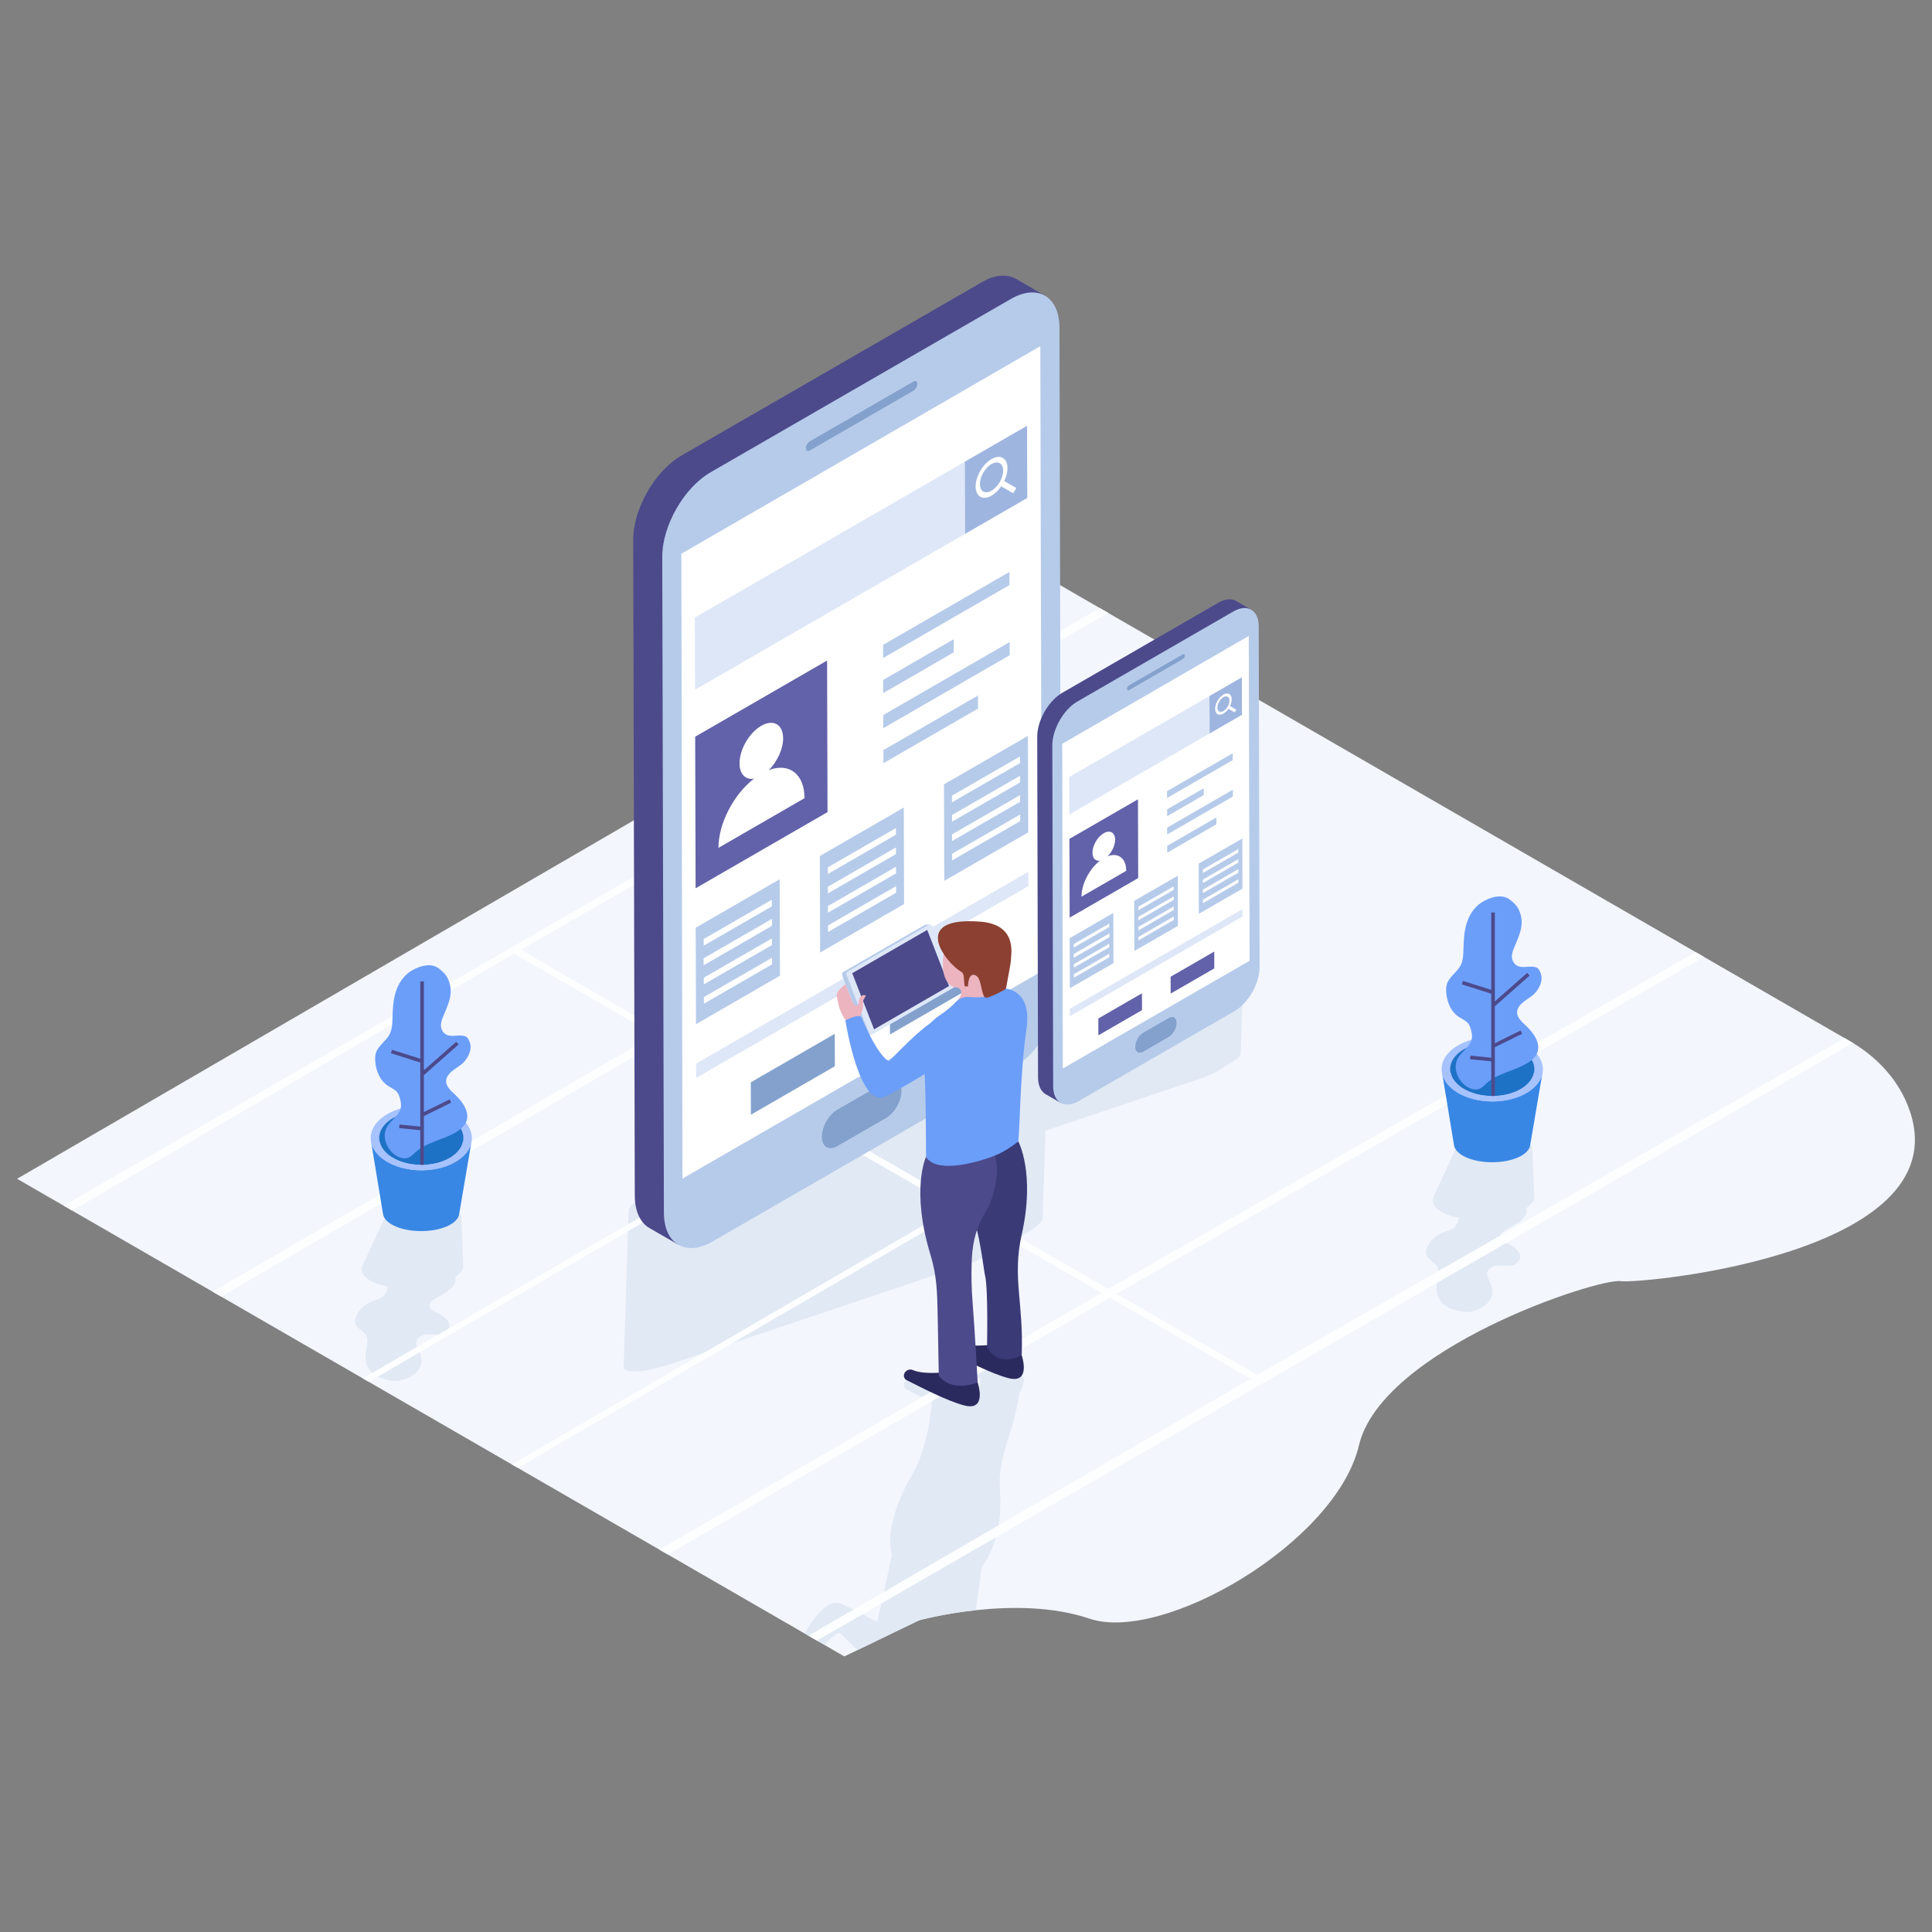 <?xml version="1.0" ?><!DOCTYPE svg  PUBLIC '-//W3C//DTD SVG 1.1//EN'  'http://www.w3.org/Graphics/SVG/1.1/DTD/svg11.dtd'><svg enable-background="new 0 0 126 126" id="Layer_1" version="1.1" viewBox="0 0 126 126" xml:space="preserve" xmlns="http://www.w3.org/2000/svg" xmlns:xlink="http://www.w3.org/1999/xlink"><rect x="0" y="0" width="126" height="126" fill="#808080" stroke="none"/><g><path d="M105.704,83.554c-1.485-0.216-15.588,4.404-17.082,10.722   c-1.495,6.327-12.777,12.911-17.581,11.285c-4.804-1.626-11.103,0.113-11.103,0.113l-3.967,1.918l-0.902,0.432   h-0.009L1.115,76.878l67.313-39.126l52.233,30.159c1.645,0.949,3.018,2.36,3.732,4.118   C128.36,81.73,107.067,83.742,105.704,83.554z" fill="#F3F6FD"/><g><g><g><g><path d="M81.094,63.463l-0.18,5.28c0,0.13-0.19,0.3-0.49,0.48c-0.07,0.05-0.14,0.09-0.23,0.14       l-0.74,0.46c-0.29,0.17-0.7,0.36-1.14,0.51l-10,3.36c-0.05,0.02-0.09,0.03-0.13,0.04l-0.18,5.68       c-0.01,0.25-0.38,0.59-0.97,0.94c0.01,0.01,0.01,0,0.02,0l-1.86,1.14c-0.57,0.34-1.35,0.7-2.19,0.981       l-19.26,6.48c-1.71,0.58-3.1,0.65-3.07,0.17l0.32-10.16c0.02-0.25,0.38-0.59,0.95-0.94l1.63-0.99       c0.01,0,0.02-0.01,0.03-0.019c0.58-0.38,1.44-0.8,2.41-1.12l19.24-6.48c0.59-0.2,1.14-0.33,1.61-0.41       l0.02-0.5c0.01-0.13,0.19-0.3,0.49-0.49l0.97-0.58c0.3-0.18,0.7-0.37,1.15-0.52l10-3.37       C80.384,63.243,81.104,63.204,81.094,63.463z" fill="#E1E9F4"/></g></g></g></g><g><path d="M65.214,97.253c-0.18-2.27,0.87-3.67,1.27-6.4c0,0,0,0,0-0.01c0,0,0.96-1.54-0.64-1.21    c-0.5,0.1-1.28-1.25-1.89-1.04l-0.68,0.28l-0.1,0.98c0.13,0,0.6-0.02,0.76-0.01h0.01    c-0.01,0.2-0.05,0.65-0.1,1.21c-0.04-0.16-0.08-0.271-0.08-0.271s-0.19-0.79-2.26-0.65    c-2.1,0.13-1.88-0.34-2.3-0.16c-0.31,0.13-0.34,0.519-0.07,0.66c0.44,0.22,1.03,0.52,1.65,0.81l-0.21,1.58    c-0.26,1.15-0.45,2.04-1.09,3.15c-1.99,3.48-1.32,5.21-1.32,5.21s-0.55,2.77-0.97,4.4    c-0.81-0.45-1.65-0.88-2.31-1.18c-0.832-0.374-1.734,0.767-2.404,1.931l1.26,0.728    c0.713-0.743,1.014-0.789,1.014-0.789c0.415,0.426,0.811,0.81,1.175,1.138l0.042-0.02l3.967-1.918    c0,0,1.553-0.428,3.703-0.661c0.167-1.287,0.35-2.371,0.373-2.809C64.014,102.204,65.474,100.514,65.214,97.253z    " fill="#E1E9F4"/></g><g><g><path d="M100.069,77.999c-0.004-0.026-0-0.046-0.015-0.072c0.003-0.013,0.006-0.026-0.002-0.04     l-0.124-3.005c-0.008-0.197-0.248-0.381-0.708-0.519c-0.872-0.27-2.322-0.27-3.32,0     c-0.52,0.138-0.851,0.329-0.943,0.526l-1.415,3.044l-0.001,0.006c-0.014,0.02-0.018,0.04-0.033,0.059h0.01     c-0.206,0.401,0.013,0.822,0.687,1.131c0.263,0.124,0.573,0.217,0.921,0.276     c-0.001,0.006,0.007,0.013,0.006,0.02c0.028,0.151-0.057,0.309-0.159,0.46     c-0.07,0.092-0.14,0.184-0.255,0.256c-0.161,0.099-0.384,0.158-0.58,0.23     c-0.622,0.243-0.963,0.664-1.088,1.059c-0.048,0.131-0.076,0.263-0.033,0.388     c0.086,0.296,0.534,0.493,0.705,0.769c0.132,0.223,0.085,0.487,0.042,0.736c-0.068,0.361-0.117,0.73-0.03,1.071     c0.086,0.342,0.316,0.671,0.758,0.894c0.289,0.145,1.155,0.44,1.819,0.145     c0.277-0.125,0.537-0.263,0.695-0.44c0.533-0.572,0.318-1.012,0.078-1.571     c-0.068-0.151-0.134-0.309-0.078-0.473c0.057-0.171,0.265-0.348,0.555-0.394     c0.404-0.066,0.807,0.059,1.171-0.053c0.183-0.059,0.304-0.25,0.348-0.316     c0.167-0.263-0.014-0.585-0.262-0.782c-0.169-0.145-0.428-0.243-0.642-0.362     c-0.213-0.125-0.378-0.289-0.317-0.48c0.068-0.223,0.426-0.401,0.732-0.565     c0.579-0.322,1.104-0.763,0.937-1.15c-0.007-0.013-0.006-0.02-0.023-0.033     C99.887,78.564,100.079,78.275,100.069,77.999z" fill="#E1E9F4"/></g></g><g><g><path d="M30.223,82.49c-0.004-0.026-0-0.046-0.015-0.072c0.003-0.013,0.006-0.026-0.002-0.04     l-0.124-3.005c-0.008-0.197-0.248-0.381-0.708-0.519c-0.872-0.27-2.322-0.27-3.32,0     c-0.52,0.138-0.851,0.329-0.943,0.526l-1.415,3.044l-0.001,0.006c-0.014,0.02-0.018,0.04-0.033,0.059h0.01     c-0.206,0.401,0.013,0.822,0.687,1.131c0.263,0.124,0.573,0.217,0.921,0.276     c-0.001,0.006,0.007,0.013,0.006,0.02c0.028,0.151-0.057,0.309-0.159,0.46     c-0.07,0.092-0.14,0.184-0.255,0.256c-0.161,0.099-0.384,0.158-0.58,0.23     c-0.622,0.243-0.963,0.664-1.088,1.059c-0.048,0.131-0.076,0.263-0.033,0.388     c0.086,0.296,0.534,0.493,0.705,0.769c0.132,0.223,0.085,0.487,0.042,0.736c-0.068,0.361-0.117,0.73-0.03,1.071     c0.086,0.342,0.316,0.671,0.758,0.894c0.289,0.145,1.155,0.44,1.819,0.145     c0.277-0.125,0.537-0.263,0.695-0.44c0.533-0.572,0.318-1.012,0.078-1.571     c-0.068-0.151-0.134-0.309-0.078-0.473c0.057-0.171,0.265-0.348,0.555-0.394     c0.404-0.066,0.807,0.059,1.171-0.053c0.183-0.059,0.304-0.25,0.348-0.316     c0.167-0.263-0.014-0.585-0.262-0.782c-0.169-0.145-0.428-0.243-0.642-0.362     c-0.213-0.125-0.378-0.289-0.317-0.48c0.068-0.223,0.426-0.401,0.732-0.565     c0.579-0.322,1.104-0.763,0.937-1.15c-0.007-0.013-0.006-0.02-0.023-0.033     C30.041,83.055,30.234,82.766,30.223,82.49z" fill="#E1E9F4"/></g></g><polygon fill="#FDFEFF" points="120.299,67.702 81.988,89.671 72.82,84.378 111.132,62.409 110.581,62.091    72.269,84.06 43.675,67.552 81.988,45.581 81.438,45.264 43.125,67.234 33.962,61.943 72.275,39.973    71.725,39.655 4.152,78.631 4.702,78.949 33.528,62.195 42.691,67.485 13.865,84.239 14.415,84.557 43.242,67.803    52.489,73.142 23.662,89.896 24.054,90.122 52.88,73.368 62.207,78.753 33.38,95.507 33.767,95.73 62.594,78.976    71.836,84.312 43.009,101.067 43.559,101.384 72.386,84.63 81.554,89.923 52.727,106.677 53.277,106.995    120.85,68.019  "/><g><g><g><g><g><g><g enable-background="new    "><path d="M68.147,19.286l-1.884-1.099c-0.576-0.322-1.366-0.292-2.225,0.216L44.444,29.709          c-1.739,1.004-3.158,3.49-3.147,5.515l0.102,42.768c0.01,1.028,0.367,1.755,0.948,2.094l1.9,1.095          C43.667,80.843,67.577,18.953,68.147,19.286z" fill="#4C4A8B"/><path d="M69.095,21.371c-0.005-2.032-1.418-2.884-3.17-1.873L46.343,30.801          c-1.744,1.007-3.157,3.49-3.152,5.522l0.107,42.765c0.005,2.049,1.426,2.888,3.17,1.881l19.583-11.303          c1.752-1.011,3.156-3.481,3.151-5.531L69.095,21.371z" fill="#B6CBEA"/></g></g><path d="M52.559,29.224c-0-0.157,0.114-0.359,0.258-0.442l6.756-3.9        c0.144-0.083,0.25-0.009,0.251,0.148c0,0.169-0.105,0.364-0.249,0.448l-6.756,3.9        C52.675,29.461,52.559,29.392,52.559,29.224z" fill="#83A1CC"/><g><path d="M53.603,74.139c0.002,0.663,0.45,0.928,1.017,0.601l3.168-1.829         c0.567-0.327,1.005-1.104,1.003-1.767c-0.002-0.663-0.443-0.932-1.009-0.605l-3.168,1.829         C54.047,72.695,53.601,73.476,53.603,74.139z" fill="#83A1CC"/></g></g><polygon fill="#FFFFFF" points="44.509,76.862 44.437,36.112 67.847,22.577 67.946,63.342      "/></g><g><g><polygon fill="#B6CBEA" points="65.836,37.296 65.838,38.154 57.594,42.914 57.591,42.056       "/></g><g><polygon fill="#B6CBEA" points="65.849,41.872 65.851,42.73 57.607,47.49 57.604,46.632       "/></g><g><polygon fill="#B6CBEA" points="62.2,41.687 62.202,42.545 57.6,45.202 57.598,44.344       "/></g><g enable-background="new    "><g><path d="M65.491,31.373l0.792,0.452l-0.2,0.344l-0.79-0.45         c-0.185,0.268-0.403,0.478-0.624,0.606c-0.267,0.154-0.534,0.191-0.735,0.074         c-0.408-0.23-0.41-0.985-0.005-1.687c0.201-0.348,0.467-0.618,0.733-0.772         c0.266-0.154,0.532-0.191,0.735-0.076c0.196,0.112,0.306,0.349,0.307,0.667         C65.705,30.797,65.627,31.09,65.491,31.373z M65.201,31.439c0.144-0.247,0.222-0.511,0.222-0.745         c-0.001-0.231-0.08-0.404-0.225-0.484c-0.148-0.084-0.341-0.058-0.534,0.054         c-0.193,0.112-0.388,0.309-0.535,0.563c-0.294,0.509-0.292,1.06,0.004,1.229         c0.148,0.084,0.342,0.057,0.535-0.055C64.861,31.889,65.054,31.693,65.201,31.439" fill="#FFFFFF"/></g><g><path d="M62.913,30.117l4.069-2.349l0.013,4.708l-4.069,2.349L62.913,30.117z M66.083,32.169         l0.2-0.344l-0.792-0.452c0.137-0.283,0.215-0.577,0.214-0.843c-0.001-0.318-0.111-0.556-0.307-0.667         c-0.203-0.115-0.469-0.078-0.735,0.076c-0.266,0.154-0.532,0.423-0.733,0.772         c-0.405,0.702-0.403,1.458,0.005,1.687c0.201,0.117,0.468,0.08,0.735-0.074         c0.221-0.128,0.439-0.338,0.624-0.606L66.083,32.169" fill="#9EB5DF"/></g><g><path d="M64.663,30.264c0.193-0.111,0.386-0.138,0.534-0.054         c0.145,0.08,0.225,0.253,0.225,0.484c0.001,0.233-0.077,0.498-0.222,0.745         c-0.147,0.254-0.34,0.451-0.534,0.562c-0.194,0.112-0.388,0.139-0.535,0.055         c-0.296-0.168-0.297-0.72-0.004-1.229C64.275,30.573,64.47,30.375,64.663,30.264z" fill="#9EB5DF"/></g><g><polygon fill="#DEE7F8" points="62.913,30.117 62.926,34.825 66.995,32.475 45.329,44.984 45.316,40.276        "/></g></g><g><polygon fill="#FFFFFF" points="58.436,56.527 58.437,56.962 53.998,59.525 53.996,59.09       "/></g><g><polygon fill="#FFFFFF" points="58.44,57.79 58.441,58.222 54.001,60.786 54,60.354       "/></g><g><polygon fill="#FFFFFF" points="58.433,55.266 58.434,55.701 53.994,58.264 53.993,57.829       "/></g><g><polygon fill="#FFFFFF" points="58.429,54.002 58.43,54.437 53.99,57 53.989,56.565       "/></g><g><path d="M53.468,55.828l5.476-3.162l0.018,6.293l-5.476,3.162L53.468,55.828z M58.437,56.962        l-0.001-0.435L53.996,59.09l0.001,0.435L58.437,56.962 M58.43,54.437l-0.001-0.435l-4.44,2.563l0.001,0.435        L58.43,54.437 M58.434,55.701l-0.001-0.435l-4.44,2.563l0.001,0.435L58.434,55.701 M58.441,58.222        l-0.001-0.432L54,60.354l0.001,0.432L58.441,58.222" fill="#B6CBEA"/></g><g><polygon fill="#FFFFFF" points="66.524,49.329 66.525,49.764 62.085,52.327 62.084,51.892       "/></g><g><polygon fill="#FFFFFF" points="66.531,51.853 66.532,52.288 62.092,54.852 62.091,54.416       "/></g><g><polygon fill="#FFFFFF" points="66.534,53.117 66.536,53.549 62.096,56.112 62.095,55.68       "/></g><g><polygon fill="#FFFFFF" points="66.527,50.593 66.528,51.027 62.089,53.591 62.087,53.156       "/></g><g><path d="M61.563,51.155l5.476-3.162l0.018,6.293l-5.476,3.162L61.563,51.155z M66.532,52.288        l-0.001-0.435l-4.44,2.563l0.001,0.435L66.532,52.288 M66.525,49.764l-0.001-0.435l-4.44,2.563l0.001,0.435        L66.525,49.764 M66.528,51.027l-0.001-0.435l-4.44,2.563l0.001,0.435L66.528,51.027 M66.536,53.549        l-0.001-0.432l-4.44,2.563l0.001,0.432L66.536,53.549" fill="#B6CBEA"/></g><g><polygon fill="#83A1CC" points="63.515,62.186 63.521,64.299 58.045,67.461 58.039,65.348       "/></g><g enable-background="new    "><g><polygon fill="#83A1CC" points="54.442,67.424 54.448,69.537 48.972,72.699 48.966,70.586        "/></g><g><polygon fill="#DEE7F8" points="67.064,56.857 67.067,57.791 45.401,70.3 45.398,69.366        "/></g><g><polygon fill="#FFFFFF" points="50.345,62.464 50.346,62.896 45.907,65.459 45.905,65.027        "/></g><g><polygon fill="#FFFFFF" points="50.341,61.2 50.343,61.635 45.903,64.198 45.902,63.764        "/></g><g><polygon fill="#FFFFFF" points="50.334,58.676 50.336,59.111 45.896,61.674 45.895,61.239        "/></g><g><path d="M45.373,60.502l5.476-3.162l0.018,6.293l-5.476,3.162L45.373,60.502z M50.343,61.635         l-0.001-0.435l-4.44,2.563l0.001,0.435L50.343,61.635 M50.336,59.111l-0.001-0.435l-4.44,2.563l0.001,0.435         L50.336,59.111 M50.339,60.374l-0.001-0.435l-4.44,2.563l0.001,0.435L50.339,60.374 M50.346,62.896         l-0.001-0.432l-4.44,2.563l0.001,0.432L50.346,62.896" fill="#B6CBEA"/></g><g><polygon fill="#FFFFFF" points="50.338,59.94 50.339,60.374 45.899,62.938 45.898,62.503        "/></g></g><g><path d="M49.646,47.336c0.785-0.453,1.424-0.094,1.427,0.81c0.002,0.706-0.387,1.533-0.935,2.078        c1.319-0.498,2.326,0.238,2.33,1.832l-5.611,3.239c-0.004-1.594,0.995-3.489,2.312-4.513        c-0.549,0.089-0.937-0.289-0.939-0.996C48.228,48.883,48.858,47.791,49.646,47.336z" fill="#FFFFFF"/></g><g><path d="M45.338,48.046l8.603-4.967l0.028,9.885l-8.603,4.967L45.338,48.046z M46.857,55.295        l5.611-3.239c-0.004-1.594-1.012-2.33-2.33-1.832c0.548-0.544,0.937-1.371,0.935-2.078        c-0.003-0.905-0.642-1.263-1.427-0.81c-0.787,0.455-1.418,1.546-1.415,2.451        c0.002,0.706,0.39,1.085,0.939,0.996C47.852,51.806,46.853,53.702,46.857,55.295" fill="#6262AA"/></g><g><polygon fill="#B6CBEA" points="63.783,45.357 63.785,46.212 57.613,49.775 57.611,48.92       "/></g></g></g><g><g><g><g><g enable-background="new    "><path d="M81.597,39.765l-0.979-0.571c-0.299-0.167-0.71-0.152-1.156,0.112l-10.181,5.875          c-0.904,0.522-1.641,1.814-1.636,2.866l0.053,22.224c0.005,0.534,0.191,0.912,0.492,1.088l0.987,0.569          C68.876,71.753,81.301,39.592,81.597,39.765z" fill="#4C4A8B"/><path d="M82.09,40.848c-0.003-1.056-0.737-1.499-1.647-0.973l-10.176,5.874          c-0.906,0.523-1.64,1.814-1.638,2.869l0.056,22.223c0.003,1.065,0.741,1.501,1.647,0.978l10.176-5.874          c0.91-0.525,1.64-1.809,1.638-2.874L82.09,40.848z" fill="#B6CBEA"/></g></g><path d="M73.497,44.929c-0-0.082,0.059-0.187,0.134-0.23l3.511-2.026        c0.075-0.043,0.13-0.005,0.13,0.077c0,0.087-0.054,0.189-0.13,0.233l-3.511,2.027        C73.557,45.052,73.497,45.017,73.497,44.929z" fill="#83A1CC"/><g><path d="M74.039,68.269c0.001,0.344,0.234,0.482,0.528,0.312l1.646-0.95         c0.294-0.17,0.522-0.574,0.521-0.918c-0.001-0.344-0.23-0.484-0.524-0.315l-1.646,0.95         C74.27,67.519,74.038,67.925,74.039,68.269z" fill="#83A1CC"/></g></g><polygon fill="#FFFFFF" points="69.314,69.684 69.276,48.509 81.441,41.475 81.493,62.658      "/></g><g><g><polygon fill="#B6CBEA" points="80.396,49.124 80.397,49.57 76.113,52.043 76.112,51.597       "/></g><g><polygon fill="#B6CBEA" points="80.403,51.502 80.404,51.948 76.12,54.421 76.118,53.975       "/></g><g><polygon fill="#B6CBEA" points="78.507,51.406 78.508,51.851 76.116,53.232 76.115,52.786       "/></g><g enable-background="new    "><g><path d="M80.217,46.046l0.412,0.235l-0.104,0.178l-0.41-0.234         c-0.096,0.139-0.209,0.248-0.324,0.315c-0.139,0.08-0.277,0.099-0.382,0.038         c-0.212-0.119-0.213-0.512-0.003-0.877c0.105-0.181,0.243-0.321,0.381-0.401         c0.138-0.08,0.277-0.099,0.382-0.039c0.102,0.058,0.159,0.182,0.16,0.347         C80.328,45.746,80.288,45.899,80.217,46.046z M80.066,46.08c0.075-0.128,0.116-0.266,0.115-0.387         c-0-0.12-0.042-0.21-0.117-0.252c-0.077-0.044-0.177-0.03-0.278,0.028         c-0.1,0.058-0.202,0.161-0.278,0.293c-0.153,0.264-0.152,0.551,0.002,0.638         c0.077,0.044,0.178,0.03,0.278-0.029C79.889,46.314,79.99,46.212,80.066,46.08" fill="#FFFFFF"/></g><g><path d="M78.877,45.393l2.114-1.221l0.007,2.446l-2.114,1.221L78.877,45.393z M80.525,46.459         l0.104-0.178l-0.412-0.235c0.071-0.147,0.112-0.3,0.111-0.438c-0.001-0.165-0.058-0.289-0.16-0.347         c-0.105-0.06-0.244-0.041-0.382,0.039c-0.138,0.08-0.276,0.22-0.381,0.401         c-0.21,0.365-0.209,0.757,0.003,0.877c0.105,0.061,0.243,0.042,0.382-0.038         c0.115-0.066,0.228-0.176,0.324-0.315L80.525,46.459" fill="#9EB5DF"/></g><g><path d="M79.787,45.469c0.1-0.058,0.201-0.072,0.278-0.028         c0.075,0.042,0.117,0.132,0.117,0.252c0,0.121-0.04,0.259-0.115,0.387         c-0.076,0.132-0.177,0.234-0.278,0.292c-0.101,0.058-0.201,0.072-0.278,0.029         c-0.154-0.087-0.154-0.374-0.002-0.638C79.585,45.63,79.686,45.528,79.787,45.469z" fill="#9EB5DF"/></g><g><polygon fill="#DEE7F8" points="78.877,45.393 78.884,47.84 80.998,46.619 69.74,53.119 69.733,50.672        "/></g></g><g><polygon fill="#FFFFFF" points="76.551,59.117 76.552,59.343 74.244,60.675 74.244,60.449       "/></g><g><polygon fill="#FFFFFF" points="76.553,59.774 76.553,59.998 74.246,61.33 74.246,61.106       "/></g><g><polygon fill="#FFFFFF" points="76.549,58.462 76.55,58.688 74.243,60.02 74.242,59.794       "/></g><g><polygon fill="#FFFFFF" points="76.547,57.805 76.548,58.031 74.241,59.363 74.24,59.137       "/></g><g><path d="M73.969,58.754l2.846-1.643l0.009,3.27l-2.846,1.643L73.969,58.754z M76.552,59.343        l-0.001-0.226l-2.307,1.332l0.001,0.226L76.552,59.343 M76.548,58.031l-0.001-0.226l-2.307,1.332l0.001,0.226        L76.548,58.031 M76.55,58.688l-0.001-0.226l-2.307,1.332l0.001,0.226L76.55,58.688 M76.553,59.998        l-0.001-0.225l-2.307,1.332l0.001,0.225L76.553,59.998" fill="#B6CBEA"/></g><g><polygon fill="#FFFFFF" points="80.754,55.377 80.754,55.603 78.447,56.935 78.446,56.709       "/></g><g><polygon fill="#FFFFFF" points="80.757,56.688 80.758,56.914 78.451,58.246 78.45,58.02       "/></g><g><polygon fill="#FFFFFF" points="80.759,57.345 80.76,57.57 78.453,58.902 78.452,58.677       "/></g><g><polygon fill="#FFFFFF" points="80.755,56.033 80.756,56.259 78.449,57.591 78.448,57.365       "/></g><g><path d="M78.176,56.326l2.846-1.643l0.009,3.27l-2.846,1.643L78.176,56.326z M80.758,56.914        l-0.001-0.226l-2.307,1.332l0.001,0.226L80.758,56.914 M80.754,55.603l-0.001-0.226l-2.307,1.332l0.001,0.226        L80.754,55.603 M80.756,56.259l-0.001-0.226l-2.307,1.332l0.001,0.226L80.756,56.259 M80.76,57.57        l-0.001-0.225l-2.307,1.332l0.001,0.225L80.76,57.57" fill="#B6CBEA"/></g><g><polygon fill="#6262AA" points="79.19,62.058 79.193,63.156 76.347,64.799 76.344,63.701       "/></g><g enable-background="new    "><g><polygon fill="#6262AA" points="74.475,64.78 74.479,65.878 71.633,67.521 71.63,66.423        "/></g><g><polygon fill="#DEE7F8" points="81.034,59.289 81.036,59.774 69.777,66.274 69.776,65.789        "/></g><g><polygon fill="#FFFFFF" points="72.346,62.202 72.347,62.427 70.04,63.759 70.039,63.534        "/></g><g><polygon fill="#FFFFFF" points="72.344,61.546 72.345,61.772 70.038,63.104 70.037,62.878        "/></g><g><polygon fill="#FFFFFF" points="72.341,60.234 72.341,60.46 70.034,61.792 70.034,61.566        "/></g><g><path d="M69.763,61.183l2.846-1.643l0.009,3.27l-2.846,1.643L69.763,61.183z M72.345,61.772         l-0.001-0.226l-2.307,1.332l0.001,0.226L72.345,61.772 M72.341,60.46l-0.001-0.226l-2.307,1.332l0.001,0.226         L72.341,60.46 M72.343,61.116l-0.001-0.226l-2.307,1.332l0.001,0.226L72.343,61.116 M72.347,62.427         l-0.001-0.225l-2.307,1.332l0.001,0.225L72.347,62.427" fill="#B6CBEA"/></g><g><polygon fill="#FFFFFF" points="72.343,60.891 72.343,61.116 70.036,62.448 70.035,62.222        "/></g></g><g><path d="M71.983,54.341c0.408-0.235,0.74-0.049,0.742,0.421c0.001,0.367-0.201,0.797-0.486,1.08        c0.685-0.259,1.209,0.124,1.211,0.952l-2.916,1.683c-0.002-0.828,0.517-1.813,1.202-2.345        c-0.285,0.046-0.487-0.15-0.488-0.517C71.246,55.145,71.574,54.577,71.983,54.341z" fill="#FFFFFF"/></g><g><path d="M69.745,54.71l4.47-2.581l0.015,5.137l-4.47,2.581L69.745,54.71z M70.534,58.477        l2.916-1.683c-0.002-0.828-0.526-1.211-1.211-0.952c0.285-0.283,0.487-0.713,0.486-1.08        c-0.001-0.47-0.334-0.656-0.742-0.421c-0.409,0.236-0.737,0.804-0.735,1.274        c0.001,0.367,0.203,0.564,0.488,0.517C71.051,56.664,70.531,57.649,70.534,58.477" fill="#6262AA"/></g><g><polygon fill="#B6CBEA" points="79.329,53.313 79.33,53.757 76.123,55.609 76.122,55.164       "/></g></g></g></g><g><g><g><path d="M62.188,64.413l-5.302,3.061c-0.073,0.042-0.162,0-0.199-0.094l-1.466-3.77       c-0.037-0.093-0.007-0.202,0.067-0.245l5.301-3.06c0.073-0.042,0.161-0.001,0.198,0.093l1.468,3.77       C62.289,64.26,62.259,64.371,62.188,64.413z" fill="#DEE7F8"/></g><g><polygon fill="#4C4A8B" points="60.47,60.647 55.58,63.469 57.005,67.131 61.894,64.308      "/></g><g><path d="M55.221,63.609l1.466,3.77c0.029,0.074,0.089,0.114,0.149,0.11l-0.29,0.025       c-0.059,0.006-0.119-0.036-0.148-0.11l-1.468-3.769c-0.036-0.094-0.006-0.204,0.067-0.245l5.302-3.061       c0.015-0.009,0.032-0.014,0.049-0.015l0.29-0.026c-0.017,0.002-0.033,0.007-0.05,0.017l-5.301,3.06       C55.214,63.407,55.184,63.517,55.221,63.609z" fill="#B6CBEA"/></g></g><g><g><g><g><g><g><g><g><g><g><g><path d="M61.814,61.037c0,0,3.166,0.854,3.177,1.018c-0.003,0.059,0.126,3.032,0.068,3.706                c-0.085,1.099-3.264,0.558-2.809-0.181c0.294-0.485,0.627-0.826,0.332-1.095                c-0.193-0.176-0.315-0.024-0.545-0.188C60.951,63.511,61.814,61.037,61.814,61.037z" fill="#ECB4BF"/></g><path d="M61.295,66.21c0.367-0.252,0.751-0.545,1.055-0.877               c0.213-0.233,0.547-0.338,0.879-0.311c0.703,0.058,1.687,0.045,1.836-0.575c0,0,2.304-0.31,1.881,2.645               c-0.423,2.963-0.427,6.393-0.535,7.349c0,0-3.858,4.569-6.018,1.006c0,0,0.005-5.894-0.197-6.729               C60.02,67.99,59.984,67.109,61.295,66.21z" fill="#6B9EF9"/><path d="M66.633,88.387c0,0-0.183-0.79-2.261-0.656c-2.096,0.135-1.876-0.337-2.298-0.158               c-0.308,0.13-0.341,0.521-0.067,0.657c0.959,0.476,2.588,1.338,3.747,1.645               C67.285,90.28,66.633,88.387,66.633,88.387z" fill="#2A2A5E"/><path d="M63.761,90.17c0,0-0.183-0.79-2.261-0.656c-2.096,0.135-1.876-0.337-2.298-0.158               c-0.308,0.13-0.341,0.521-0.067,0.657c0.959,0.476,2.588,1.338,3.747,1.645               C64.413,92.064,63.761,90.17,63.761,90.17z" fill="#2A2A5E"/></g></g></g></g></g></g></g><path d="M66.632,80.518c0.903-4.001-0.22-6.077-0.22-6.077s-0.769,0.629-1.546,0.932        c0.604,2.387-1.467,4.523-1.23,4.579c0.297,0.922,0.55,3.024,0.599,3.2        c0.221,0.8,0.136,4.712,0.136,4.712c0.817,1.411,2.261,0.511,2.261,0.511        C66.771,85.024,66.003,83.308,66.632,80.518z" fill="#3A3A77"/><path d="M63.383,82.051c0.051-1.062,0.318-2.119,0.901-3.008        c0.334-0.509,1.068-2.499,0.581-3.672c-1.433,0.559-3.852,1.122-4.471,0.077c0,0-1.009,2.126,0.294,6.402        c0.413,1.357,0.434,2.451,0.463,3.859l0.075,4.007c0,0,0.657,1.109,2.535,0.455c0,0-0.18-3.316-0.332-5.251        c-0.069-0.877-0.091-1.755-0.056-2.634C63.376,82.205,63.379,82.126,63.383,82.051z" fill="#4C4A8B"/></g><path d="M65.935,62.513c0.015-0.36,0.375-2.216-1.985-2.403       c-4.67-0.369-2.277,2.679-1.271,3.262c0.229,0.128,0.158,0.374,0.229,0.948l0.218,0.017       c0.009-0.277,0.081-0.949,0.521-0.714c0.327,0.167,0.327,0.92,0.513,1.33       c0.042,0.093,0.142,0.141,0.239,0.11c0.339-0.111,0.953-0.401,1.154-0.546       c0.041-0.03,0.065-0.072,0.073-0.123C65.735,63.704,65.932,62.87,65.935,62.513z" fill="#8C4031"/></g><g><path d="M56.316,65.211c-0.054,0.096-0.03,0.413-0.03,0.413s0,0.215-0.114,0.443       c-0.12,0.227-0.09,0.479,0.012,0.79l-0.772,0.198c0,0-0.168-0.467-0.299-0.581       c-0.132-0.114-0.359-0.706-0.371-0.73c0,0-0.174-0.736-0.18-0.808c-0.024-0.222,0.287-0.551,0.587-0.736       l0.443,1.131c0.192,0.425,0.383,0.162,0.383,0.162s0.054-0.24,0.06-0.299       c0.018-0.162,0.209-0.371,0.413-0.275c0.018,0.006,0.018,0.018,0.012,0.036L56.316,65.211z" fill="#ECB4BF"/><path d="M62.509,67.326c-0.312-0.933-1.248-1.054-2.031-0.457       c-0.632,0.481-1.506,1.31-2.487,2.332c0,0-0.601-0.047-1.828-2.886c-0.19-0.164-0.714,0.094-1.032,0.225       c0,0,0.902,5.833,2.623,4.96c1.193-0.606,2.962-1.675,4.198-2.515C62.488,68.619,62.715,67.942,62.509,67.326z" fill="#6B9EF9"/></g></g></g></g><g><g><g><polygon fill="#1E72C6" points="99.953,72.032 100.415,69.509 99.847,68.623 98.615,67.978 97.182,67.763       95.63,68.127 94.434,68.962 94.434,70.278 94.742,72.032     "/><g><path d="M99.664,71.062c-1.285,0.822-3.375,0.823-4.67,0       c-0.515-0.328-0.823-0.58-0.929-1.004l0.763,4.636c0.049,0.3,0.331,0.59,0.825,0.801       c0.943,0.404,2.386,0.404,3.323,0c0.485-0.209,0.764-0.495,0.814-0.79l0.788-4.633       C100.472,70.492,100.169,70.738,99.664,71.062z" fill="#3887E5"/></g><g><path d="M99.648,68.241c1.295,0.823,1.3,2.156,0.015,2.978c-1.285,0.822-3.375,0.823-4.671,0       c-1.293-0.822-1.298-2.154-0.013-2.976C96.265,67.42,98.355,67.419,99.648,68.241z M95.386,70.968       c1.077,0.684,2.816,0.685,3.885,0.001c1.069-0.684,1.064-1.794-0.013-2.478       c-1.077-0.684-2.816-0.683-3.885,0.001C94.303,69.176,94.309,70.283,95.386,70.968" fill="#A6C2FF"/></g></g></g><g><path d="M99.553,66.926c-0.27-0.256-0.588-0.526-0.612-0.864c-0.02-0.287,0.185-0.539,0.424-0.726     c0.238-0.187,0.519-0.335,0.724-0.55c0.287-0.302,0.531-0.797,0.425-1.193     c-0.025-0.096-0.105-0.389-0.279-0.477c-0.342-0.173-0.769,0.021-1.156-0.08     c-0.283-0.074-0.457-0.345-0.475-0.599c-0.018-0.253,0.085-0.494,0.183-0.727     c0.357-0.848,0.666-1.519,0.262-2.388c-0.123-0.265-0.351-0.478-0.603-0.666     c-0.606-0.452-1.534-0.002-1.856,0.221c-0.482,0.333-0.783,0.832-0.943,1.356     c-0.16,0.524-0.188,1.077-0.202,1.625c-0.01,0.385-0.016,0.784-0.201,1.125     c-0.23,0.423-0.716,0.717-0.872,1.167c-0.065,0.189-0.068,0.393-0.051,0.593     c0.048,0.599,0.292,1.241,0.862,1.605c0.18,0.115,0.39,0.201,0.529,0.352     c0.103,0.113,0.158,0.252,0.201,0.389c0.072,0.231,0.118,0.473,0.062,0.702     c-0.118,0.482-0.652,0.783-0.896,1.223c-0.293,0.528-0.111,1.223,0.365,1.679     c0.258,0.247,0.657,0.441,1,0.33c0.213-0.069,0.353-0.238,0.508-0.38c0.715-0.656,1.866-0.805,2.704-1.341     c0.254-0.162,0.482-0.366,0.592-0.625C100.497,68.087,100.066,67.411,99.553,66.926z" fill="#6B9EF9"/><polygon fill="#4C4A8B" points="97.255,68.982 95.901,68.847 95.878,69.082 97.255,69.218 97.255,71.622      97.49,71.622 97.49,68.296 99.27,67.42 99.167,67.209 97.49,68.034 97.49,65.626 99.755,63.625      99.599,63.449 97.49,65.312 97.49,59.514 97.255,59.514 97.255,64.557 95.411,63.974 95.34,64.199      97.255,64.804    "/></g><g><path d="M100.035,69.964c-0.075,0.367-0.323,0.723-0.764,1.005     c-1.069,0.684-2.808,0.683-3.885-0.001c-0.444-0.282-0.696-0.637-0.775-1.004h-0.568     c0.082,0.458,0.397,0.903,0.95,1.255c1.295,0.823,3.385,0.822,4.671,0c0.549-0.351,0.861-0.797,0.939-1.255     H100.035z" fill="#A6C2FF"/></g></g><g><g><g><polygon fill="#1E72C6" points="30.108,76.523 30.57,74 30.001,73.114 28.769,72.469 27.336,72.254       25.785,72.618 24.588,73.453 24.588,74.769 24.896,76.523     "/><g><path d="M29.818,75.553c-1.285,0.822-3.375,0.823-4.671,0       c-0.515-0.328-0.823-0.58-0.929-1.004l0.763,4.636c0.049,0.3,0.331,0.59,0.825,0.801       c0.943,0.404,2.386,0.404,3.323,0c0.485-0.209,0.764-0.495,0.814-0.79l0.788-4.633       C30.627,74.983,30.324,75.23,29.818,75.553z" fill="#3887E5"/></g><g><path d="M29.803,72.732c1.295,0.823,1.3,2.156,0.015,2.978c-1.285,0.822-3.375,0.823-4.671,0       c-1.293-0.822-1.298-2.154-0.013-2.976C26.419,71.911,28.509,71.91,29.803,72.732z M25.54,75.459       c1.077,0.684,2.816,0.685,3.885,0.001c1.07-0.684,1.064-1.794-0.013-2.478s-2.816-0.683-3.885,0.001       C24.458,73.667,24.463,74.775,25.54,75.459" fill="#A6C2FF"/></g></g></g><g><path d="M29.707,71.417c-0.27-0.256-0.588-0.526-0.612-0.864c-0.02-0.287,0.185-0.539,0.424-0.726     c0.238-0.187,0.519-0.335,0.724-0.55c0.287-0.302,0.531-0.797,0.425-1.193     c-0.025-0.096-0.105-0.389-0.279-0.477c-0.342-0.173-0.769,0.021-1.156-0.08     c-0.283-0.074-0.457-0.345-0.475-0.599s0.085-0.494,0.183-0.727c0.357-0.848,0.666-1.519,0.262-2.388     c-0.123-0.265-0.351-0.478-0.603-0.666c-0.606-0.452-1.534-0.002-1.856,0.221     c-0.482,0.333-0.783,0.832-0.943,1.356c-0.16,0.524-0.188,1.077-0.202,1.625     c-0.01,0.385-0.016,0.784-0.201,1.125c-0.23,0.423-0.716,0.717-0.872,1.167     c-0.065,0.189-0.068,0.393-0.051,0.593c0.048,0.599,0.292,1.241,0.862,1.605     c0.18,0.115,0.39,0.201,0.529,0.352c0.103,0.113,0.158,0.252,0.201,0.389     c0.072,0.231,0.118,0.473,0.062,0.702c-0.118,0.482-0.652,0.783-0.896,1.223     c-0.293,0.528-0.111,1.223,0.365,1.679c0.258,0.247,0.657,0.441,1,0.33c0.213-0.069,0.353-0.238,0.508-0.38     c0.715-0.656,1.866-0.805,2.704-1.341c0.254-0.162,0.482-0.366,0.592-0.625     C30.652,72.578,30.221,71.902,29.707,71.417z" fill="#6B9EF9"/><polygon fill="#4C4A8B" points="27.41,73.473 26.055,73.338 26.032,73.573 27.41,73.709 27.41,76.113      27.645,76.113 27.645,72.787 29.425,71.911 29.321,71.7 27.645,72.525 27.645,70.117 29.909,68.116      29.754,67.94 27.645,69.803 27.645,64.004 27.41,64.004 27.41,69.048 25.566,68.466 25.495,68.69      27.41,69.295    "/></g><g><path d="M30.189,74.455c-0.075,0.367-0.323,0.723-0.764,1.005     c-1.069,0.684-2.808,0.683-3.885-0.001c-0.444-0.282-0.696-0.637-0.775-1.004h-0.568     c0.082,0.458,0.397,0.903,0.95,1.255c1.295,0.823,3.385,0.822,4.671,0c0.549-0.351,0.861-0.797,0.939-1.255     H30.189z" fill="#A6C2FF"/></g></g></g></svg>
